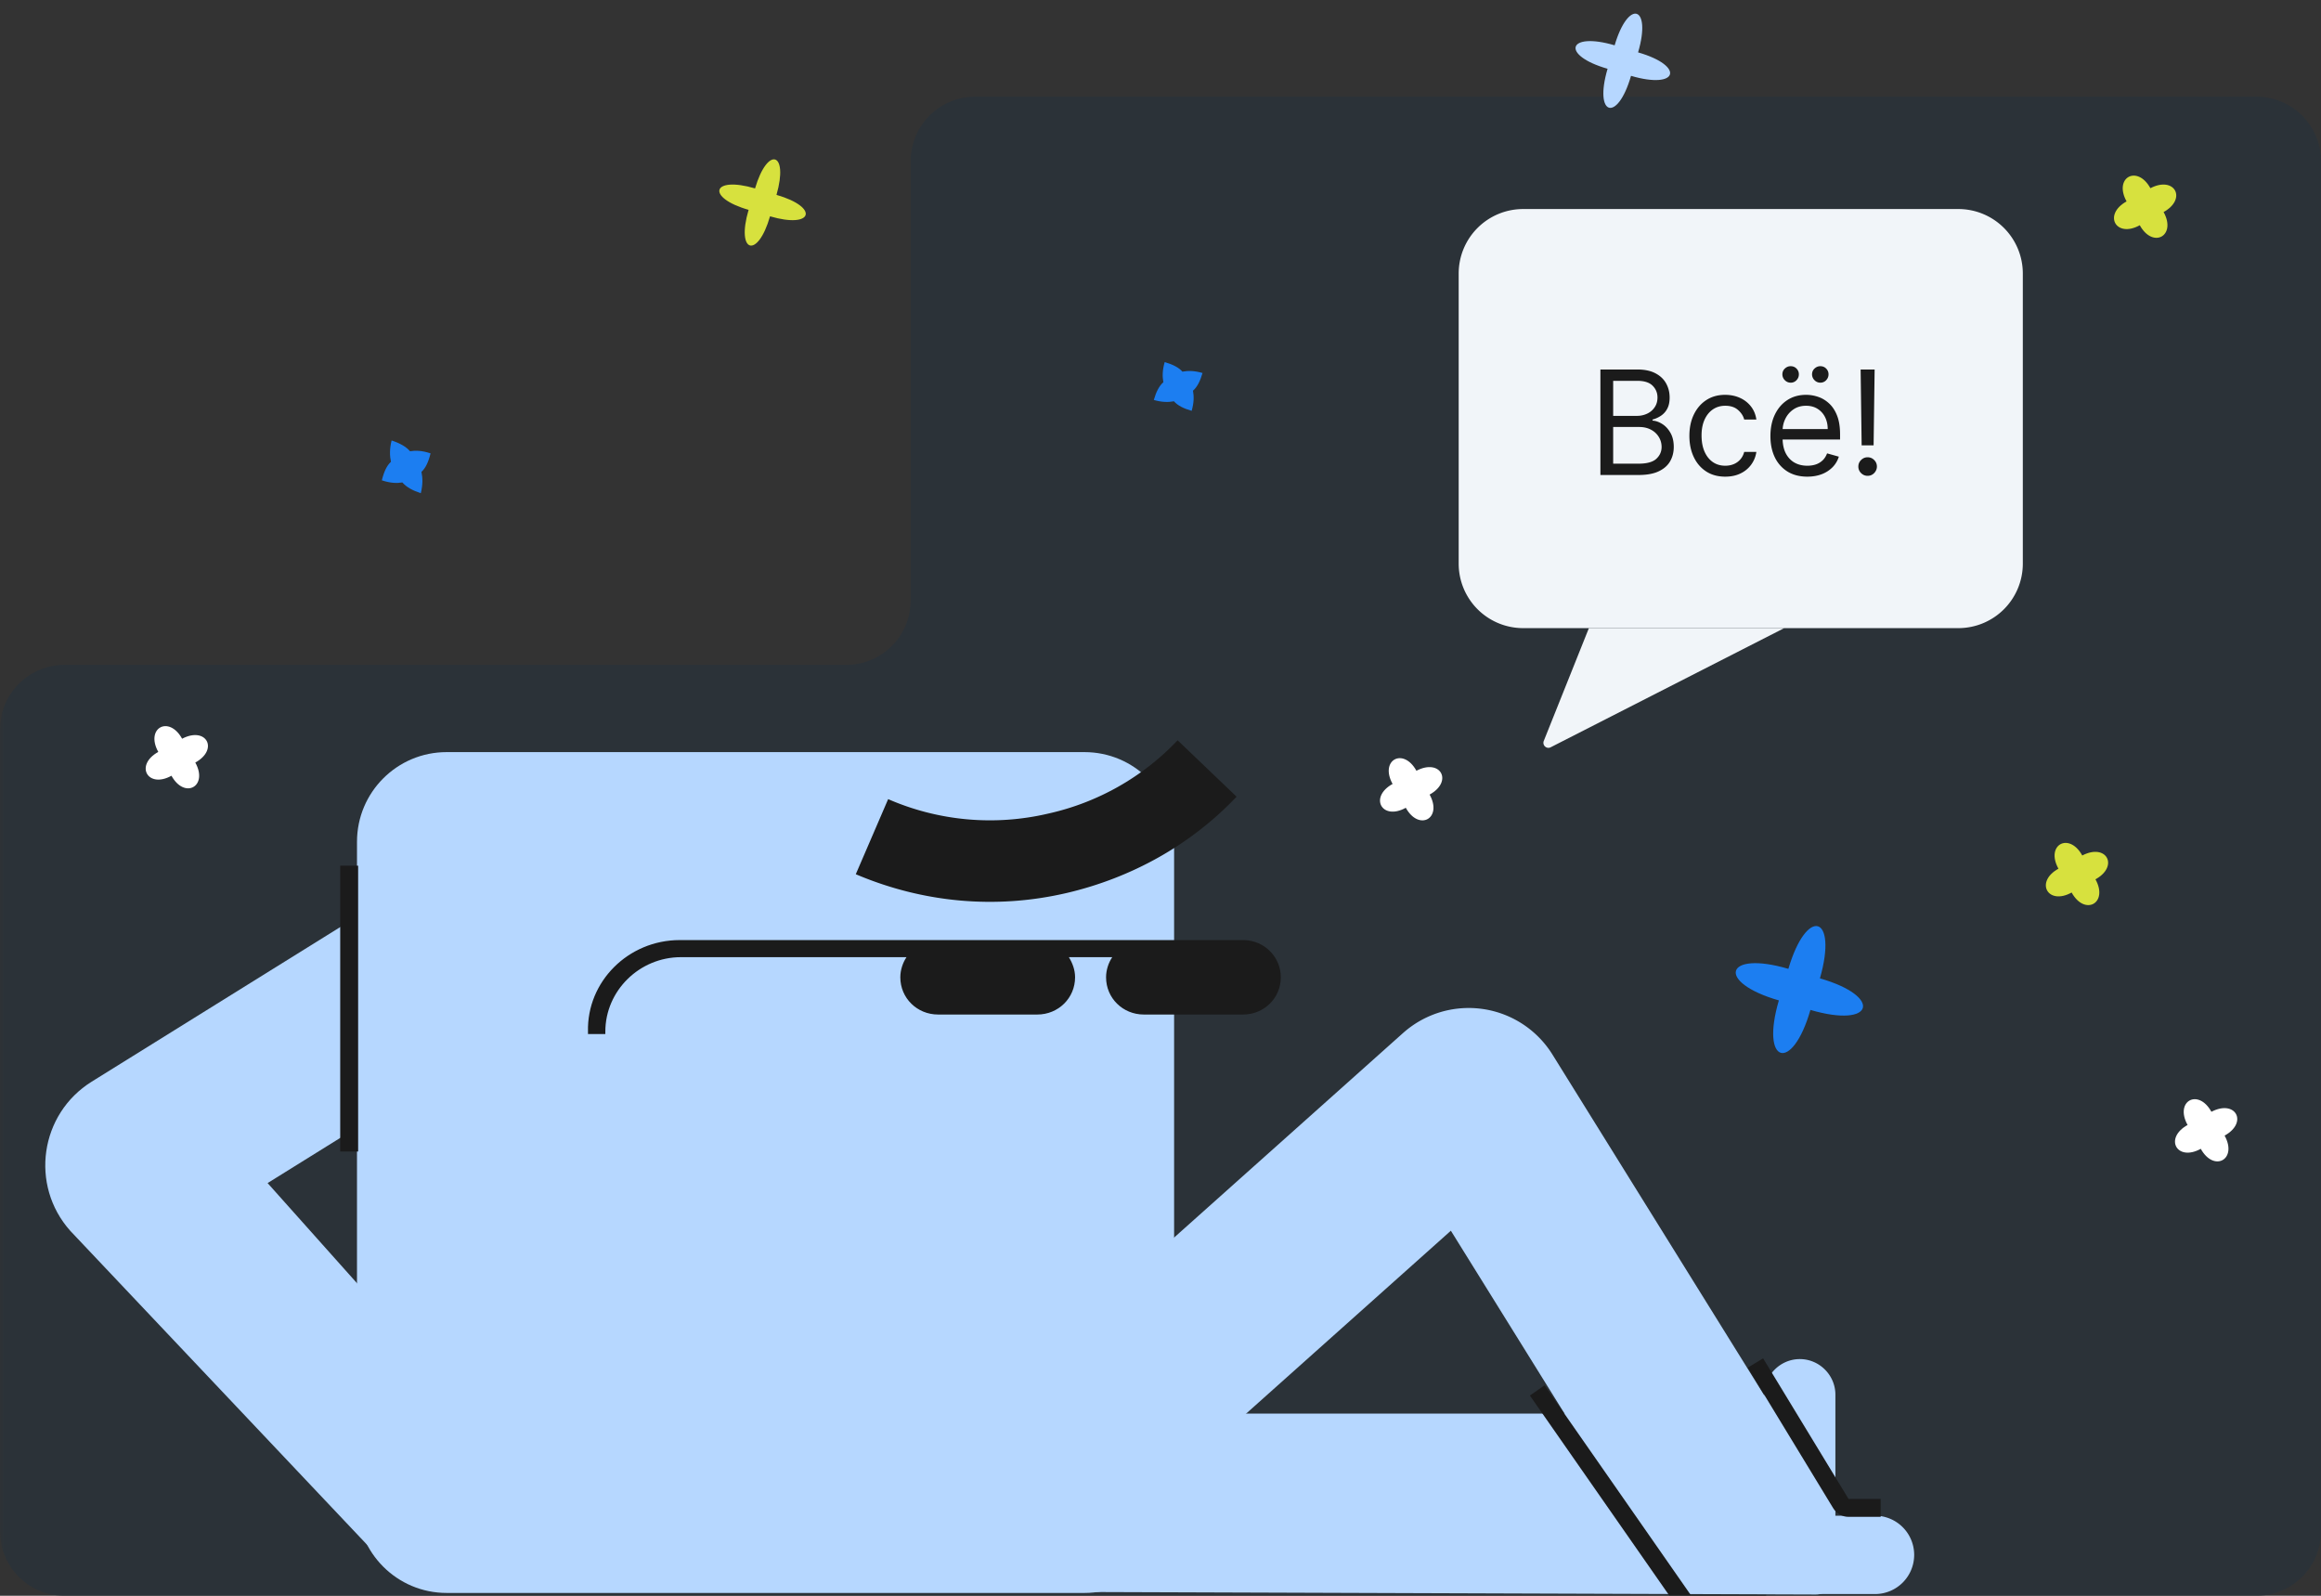 <svg xmlns="http://www.w3.org/2000/svg" width="288" height="198" fill="none" viewBox="0 0 288 198">
  <rect x="0" y="0" width="288" height="198" fill="#333333" stroke="none"/>
  <g clip-path="url(#a)">
    <mask id="b" width="304" height="352" x="0" y="-76" maskUnits="userSpaceOnUse" style="mask-type:luminance">
      <path fill="#fff" d="M0-76h304v352H0V-76Z"/>
    </mask>
    <g mask="url(#b)">
      <path fill="#2B3238" fill-rule="evenodd" d="M8 82.5a8.001 8.001 0 0 0-8 8V190a8 8 0 0 0 8 8h272a8 8 0 0 0 8-8V20a8 8 0 0 0-8-8H121a8 8 0 0 0-8 8v54.5a8.001 8.001 0 0 1-8 8H8Z" clip-rule="evenodd"/>
      <path fill="#1C7EF1" d="M90.484 145.693c1.055-1.039 2-2.745 2.57-4.971-2.19-.698-4.136-.803-5.578-.46-1.06-1.141-2.763-2.2-4.953-2.899-.57 2.227-.576 4.232-.172 5.737-1.056 1.039-2 2.745-2.57 4.971 2.19.698 4.136.803 5.577.46 1.06 1.141 2.764 2.2 4.953 2.898.57-2.226.51-4.195.173-5.736Z"/>
      <path fill="#B6D7FF" d="M153.006 174.681c.519-.459.892-1.181 1.185-2.202-1.021-.293-1.794-.294-2.494-.164-.459-.518-1.181-.892-2.202-1.185-.293 1.021-.294 1.794-.164 2.495-.519.459-.892 1.18-1.185 2.201 1.021.294 1.794.295 2.495.165.459.518 1.18.891 2.201 1.185.293-1.021.324-1.897.164-2.495Z"/>
      <path fill="#1C7EF1" d="M148.03 48.48c.519-.458.892-1.18 1.185-2.2-1.021-.294-1.794-.295-2.495-.165-.458-.518-1.18-.891-2.201-1.185-.293 1.02-.295 1.795-.164 2.495-.519.459-.892 1.18-1.185 2.202 1.021.293 1.794.294 2.495.164.458.518 1.18.892 2.201 1.185.293-1.021.294-1.794.164-2.495ZM52.296 58.55c.512-.47.867-1.223 1.13-2.3-1.05-.346-1.84-.375-2.55-.261-.485-.567-1.233-.99-2.284-1.337-.264 1.075-.238 1.898-.08 2.647-.513.47-.868 1.224-1.131 2.3 1.05.347 1.84.376 2.549.262.486.567 1.235.989 2.286 1.337.263-1.075.237-1.898.08-2.647Z"/>
      <path fill="#fff" d="M177.393 98.59c1.638 2.958-1.319 4.595-2.956 1.638-2.957 1.637-4.595-1.32-1.638-2.957-1.637-2.957 1.32-4.594 2.957-1.637 2.994-1.571 4.594 1.32 1.637 2.957ZM24.234 94.616c1.637 2.957-1.32 4.594-2.957 1.637-2.957 1.637-4.594-1.32-1.637-2.957-1.637-2.957 1.32-4.594 2.957-1.637 2.993-1.571 4.594 1.32 1.637 2.957Zm215.703-48.908c1.638 2.957-1.319 4.594-2.957 1.637-2.956 1.637-4.594-1.32-1.637-2.957-1.637-2.957 1.32-4.594 2.957-1.637 2.994-1.572 4.594 1.32 1.637 2.957Zm36.102 95.196c1.637 2.956-1.32 4.594-2.957 1.637-2.957 1.637-4.594-1.32-1.637-2.957-1.637-2.957 1.32-4.594 2.957-1.637 2.993-1.572 4.594 1.319 1.637 2.957Z"/>
      <path fill="#D7E13E" d="M260.014 109.105c1.638 2.957-1.319 4.594-2.956 1.637-2.957 1.637-4.595-1.32-1.638-2.957-1.637-2.957 1.32-4.594 2.957-1.637 2.994-1.571 4.594 1.32 1.637 2.957Zm8.455-82.796c1.637 2.957-1.32 4.594-2.957 1.637-2.957 1.637-4.594-1.32-1.637-2.957-1.637-2.957 1.32-4.594 2.957-1.637 2.993-1.571 4.594 1.32 1.637 2.957Z"/>
      <path fill="#B6D7FF" d="M203.261 6.5c5.841 1.678 4.991 4.637-.877 2.91-1.678 5.84-4.636 4.99-2.909-.877-5.841-1.678-4.992-4.637.877-2.91 1.705-5.792 4.614-4.915 2.909.877Z"/>
      <path fill="#D7E13E" d="M96.35 24.18c5.338 1.534 4.561 4.238-.801 2.66-1.534 5.338-4.238 4.56-2.66-.802-5.337-1.533-4.56-4.237.802-2.66 1.558-5.292 4.192-4.536 2.659.803Z"/>
      <path fill="#1C7EF1" d="M225.825 121.393c7.861 2.258 6.717 6.24-1.18 3.916-2.259 7.861-6.24 6.717-3.916-1.18-7.861-2.259-6.717-6.24 1.18-3.916 2.295-7.795 6.174-6.681 3.916 1.18Z"/>
      <path fill="#B6D7FF" d="M44.298 186.527v-82.083c0-6.143 4.98-11.123 11.123-11.123h79.144c6.143 0 11.123 4.98 11.123 11.123v82.083c0 6.143-4.98 11.123-11.123 11.123H55.421c-6.143 0-11.123-4.98-11.123-11.123Z"/>
      <path fill="#1B1B1B" d="M84.34 116.643h70.053c2.537.076 4.537 2.12 4.537 4.619 0 2.574-2.077 4.619-4.691 4.619h-12.304c-2.614 0-4.69-2.045-4.69-4.619 0-.909.307-1.817.769-2.499h-5.383c.461.757.769 1.59.769 2.499 0 2.574-2.076 4.619-4.691 4.619h-12.303c-2.615 0-4.691-2.045-4.691-4.619 0-.909.308-1.817.769-2.499h-27.99c-5.153 0-9.382 4.165-9.382 9.238v.303h-2.153v-.303c-.154-6.209 5-11.358 11.38-11.358Z"/>
      <path fill="#B6D7FF" d="M218.916 175.399H135.88l-.946 22.134 90.387.309a2.429 2.429 0 0 0 2.241-1.5c.121-.295.184-.61.183-.929v-22.356c0-2.429-1.991-4.424-4.415-4.424-2.423 0-4.414 1.995-4.414 4.424v2.342Z"/>
      <path fill="#1B1B1B" d="M132.371 110.798c8.063-1.892 15.398-5.962 21.069-11.948l-7.316-6.996a31.533 31.533 0 0 1-16.095 9.103 31.634 31.634 0 0 1-19.823-1.802l-4.016 9.317c8.42 3.579 17.471 4.358 26.181 2.326Z"/>
      <path stroke="#B6D7FF" stroke-width="22.245" d="m137.073 176.164 44.429-39.69a1.113 1.113 0 0 1 1.349-.102c.136.089.251.206.336.344l28.445 45.764"/>
      <path fill="#B6D7FF" fill-rule="evenodd" d="m33.207 146.794 35.655-22.176-11.726-18.866-45.752 28.455c-6.441 4.007-7.713 12.856-2.66 18.516l37.952 40.141 18.29-10.495-31.76-35.575Z" clip-rule="evenodd"/>
      <path stroke="#1B1B1B" stroke-width="2.225" d="m190.747 172.519 18.126 26.005c.208.298.549.476.913.476h9.376"/>
      <path fill="#B6D7FF" d="M232.759 188.068h-15.54a4.86 4.86 0 1 0 0 9.718h15.54a4.862 4.862 0 0 0 4.761-4.859 4.862 4.862 0 0 0-4.761-4.859Z"/>
      <path stroke="#1B1B1B" stroke-width="2.225" d="m217.821 169.118 10.604 17.443c.202.332.562.535.95.535h3.989M43.327 107.411v35.469"/>
      <path fill="#F1F5F9" d="M243 25.937h-54a8 8 0 0 0-8 8v36a8.001 8.001 0 0 0 8 8h54a8 8 0 0 0 8-8v-36a8 8 0 0 0-8-8Z"/>
      <path fill="#1B1B1B" d="M198.585 58.937V45.846h4.577c.912 0 1.664.158 2.256.473.593.311 1.034.731 1.323 1.259.29.524.435 1.106.435 1.745 0 .563-.1 1.027-.3 1.394-.182.351-.451.65-.78.869-.32.213-.667.371-1.042.473v.128c.401.026.803.166 1.208.422.405.256.744.622 1.016 1.099.273.478.41 1.061.41 1.752 0 .656-.15 1.246-.448 1.77-.298.524-.769.94-1.413 1.247-.643.307-1.48.46-2.512.46h-4.73Zm1.585-1.406h3.145c1.036 0 1.771-.201 2.206-.601.439-.405.658-.895.658-1.47 0-.443-.113-.853-.339-1.228a2.446 2.446 0 0 0-.965-.907c-.418-.23-.912-.345-1.483-.345h-3.222v4.551Zm0-5.932h2.941a2.91 2.91 0 0 0 1.291-.281c.388-.188.695-.452.92-.793.231-.341.346-.741.346-1.202 0-.575-.201-1.063-.601-1.463-.401-.405-1.036-.608-1.905-.608h-2.992v4.347Zm13.906 7.543c-.92 0-1.713-.218-2.377-.652-.665-.435-1.177-1.034-1.535-1.797-.358-.762-.537-1.634-.537-2.614 0-.997.184-1.877.55-2.64.371-.767.887-1.366 1.547-1.796.665-.435 1.44-.652 2.327-.652.69 0 1.312.128 1.866.384.535.24 1.003.609 1.362 1.073.353.461.573.998.658 1.611h-1.508c-.115-.447-.371-.844-.767-1.189-.392-.349-.921-.524-1.586-.524-.588 0-1.103.154-1.547.46-.438.303-.781.731-1.029 1.285-.243.55-.364 1.195-.364 1.937 0 .758.119 1.419.358 1.981.243.563.584 1 1.023 1.311.443.311.963.466 1.559.466.392 0 .748-.068 1.068-.204.319-.136.59-.332.812-.588.221-.256.379-.563.473-.921h1.508a3.48 3.48 0 0 1-1.956 2.666c-.545.268-1.18.403-1.905.403Zm10.183 0c-.946 0-1.762-.209-2.448-.627a4.215 4.215 0 0 1-1.579-1.764c-.367-.759-.55-1.641-.55-2.646 0-1.006.183-1.892.55-2.659.371-.772.886-1.373 1.547-1.803.665-.435 1.44-.652 2.326-.652.512 0 1.017.085 1.515.256.499.17.953.447 1.362.831.409.379.735.882.978 1.508.243.627.364 1.398.364 2.314v.639h-7.568v-1.304h6.034c0-.554-.111-1.048-.332-1.483a2.527 2.527 0 0 0-.933-1.029c-.401-.251-.874-.377-1.42-.377-.6 0-1.12.149-1.559.448-.43.288-.776.685-1.004 1.15-.234.473-.351.98-.351 1.521v.87c0 .741.128 1.37.383 1.885.26.512.62.902 1.08 1.17.461.264.996.396 1.605.396.396 0 .754-.055 1.074-.166.313-.108.598-.282.837-.511.234-.23.416-.516.543-.857l1.458.409c-.151.49-.416.937-.774 1.304a3.76 3.76 0 0 1-1.342.87c-.533.204-1.131.307-1.796.307Zm-2.071-11.66a1 1 0 0 1-.716-.306 1.013 1.013 0 0 1-.307-.716c0-.294.102-.537.307-.729.209-.196.447-.294.716-.294.294 0 .537.098.729.294a.982.982 0 0 1 .294.729c0 .268-.098.507-.294.716a.962.962 0 0 1-.729.306Zm3.682 0a1 1 0 0 1-.716-.306 1.013 1.013 0 0 1-.307-.716c0-.294.102-.537.307-.729.209-.196.447-.294.716-.294.294 0 .537.098.728.294a.982.982 0 0 1 .294.729c0 .268-.098.507-.294.716a.967.967 0 0 1-.728.306Zm6.743-1.636-.128 9.409h-1.483l-.127-9.409h1.738Zm-.869 13.193c-.315 0-.586-.113-.812-.338a1.106 1.106 0 0 1-.339-.812c0-.316.113-.586.339-.812.226-.226.497-.339.812-.339.315 0 .586.113.812.339.226.226.339.496.339.812 0 .209-.054.4-.16.575a1.196 1.196 0 0 1-.416.422c-.17.102-.362.153-.575.153Z"/>
      <path fill="#F1F5F9" d="M191.557 91.936a.625.625 0 0 0 .494.848.616.616 0 0 0 .366-.064l28.975-14.783h-24.235l-5.6 13.999Z"/>
    </g>
  </g>
  <defs>
    <clipPath id="a">
      <path fill="#fff" d="M0 0h288v198H0z"/>
    </clipPath>
  </defs>
</svg>
